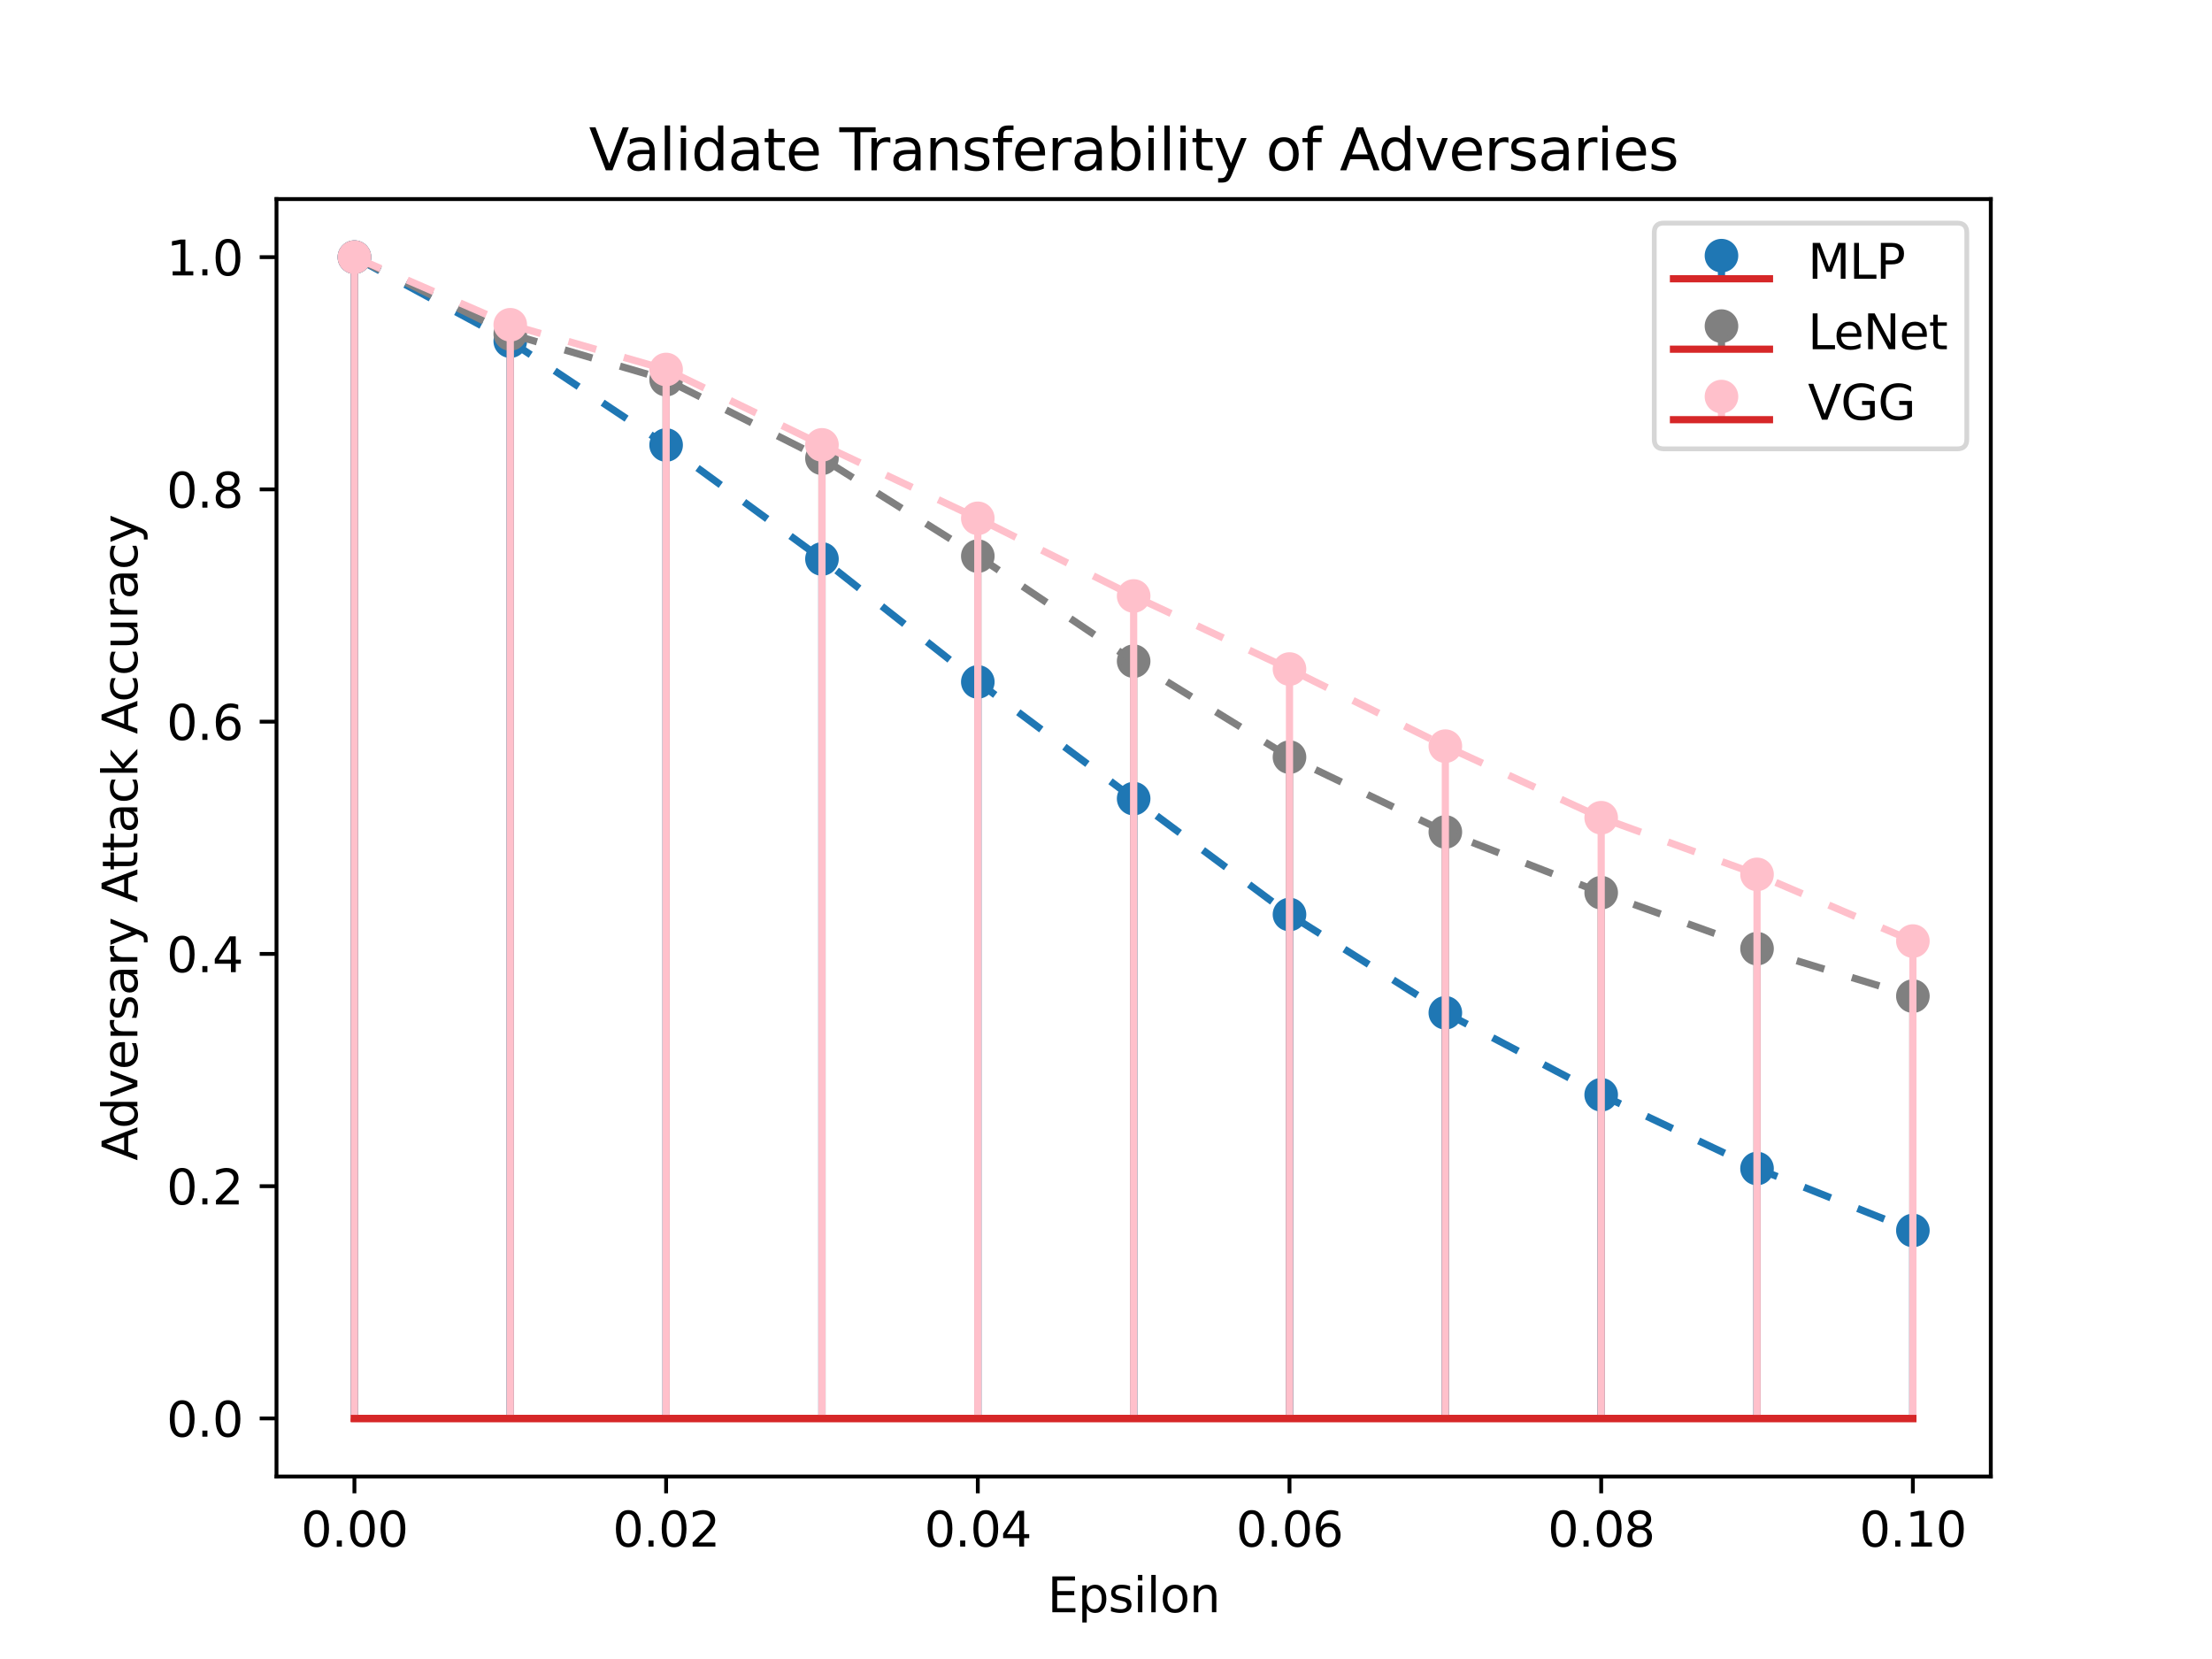 <?xml version="1.0" encoding="utf-8" standalone="no"?>
<!DOCTYPE svg PUBLIC "-//W3C//DTD SVG 1.1//EN"
  "http://www.w3.org/Graphics/SVG/1.1/DTD/svg11.dtd">
<svg xmlns:xlink="http://www.w3.org/1999/xlink" width="460.8pt" height="345.6pt" viewBox="0 0 460.8 345.6" xmlns="http://www.w3.org/2000/svg" version="1.1">
 <defs>
  <style type="text/css">*{stroke-linejoin: round; stroke-linecap: butt}</style>
 </defs>
 <g id="figure_1">
  <g id="patch_1">
   <path d="M 0 345.6 
L 460.8 345.6 
L 460.8 0 
L 0 0 
z
" style="fill: #ffffff"/>
  </g>
  <g id="axes_1">
   <g id="patch_2">
    <path d="M 57.6 307.584 
L 414.72 307.584 
L 414.72 41.472 
L 57.6 41.472 
z
" style="fill: #ffffff"/>
   </g>
   <g id="matplotlib.axis_1">
    <g id="xtick_1">
     <g id="line2d_1">
      <defs>
       <path id="mb02e4519c6" d="M 0 0 
L 0 3.5 
" style="stroke: #000000; stroke-width: 0.8"/>
      </defs>
      <g>
       <use xlink:href="#mb02e4519c6" x="73.833" y="307.584" style="stroke: #000000; stroke-width: 0.8"/>
      </g>
     </g>
     <g id="text_1">
      <!-- 0.00 -->
      <g transform="translate(62.7 322.182) scale(0.1 -0.1)">
       <defs>
        <path id="DejaVuSans-30" d="M 2034 4250 
Q 1547 4250 1301 3770 
Q 1056 3291 1056 2328 
Q 1056 1369 1301 889 
Q 1547 409 2034 409 
Q 2525 409 2770 889 
Q 3016 1369 3016 2328 
Q 3016 3291 2770 3770 
Q 2525 4250 2034 4250 
z
M 2034 4750 
Q 2819 4750 3233 4129 
Q 3647 3509 3647 2328 
Q 3647 1150 3233 529 
Q 2819 -91 2034 -91 
Q 1250 -91 836 529 
Q 422 1150 422 2328 
Q 422 3509 836 4129 
Q 1250 4750 2034 4750 
z
" transform="scale(0.016)"/>
        <path id="DejaVuSans-2e" d="M 684 794 
L 1344 794 
L 1344 0 
L 684 0 
L 684 794 
z
" transform="scale(0.016)"/>
       </defs>
       <use xlink:href="#DejaVuSans-30"/>
       <use xlink:href="#DejaVuSans-2e" x="63.623"/>
       <use xlink:href="#DejaVuSans-30" x="95.41"/>
       <use xlink:href="#DejaVuSans-30" x="159.033"/>
      </g>
     </g>
    </g>
    <g id="xtick_2">
     <g id="line2d_2">
      <g>
       <use xlink:href="#mb02e4519c6" x="138.764" y="307.584" style="stroke: #000000; stroke-width: 0.8"/>
      </g>
     </g>
     <g id="text_2">
      <!-- 0.02 -->
      <g transform="translate(127.631 322.182) scale(0.1 -0.1)">
       <defs>
        <path id="DejaVuSans-32" d="M 1228 531 
L 3431 531 
L 3431 0 
L 469 0 
L 469 531 
Q 828 903 1448 1529 
Q 2069 2156 2228 2338 
Q 2531 2678 2651 2914 
Q 2772 3150 2772 3378 
Q 2772 3750 2511 3984 
Q 2250 4219 1831 4219 
Q 1534 4219 1204 4116 
Q 875 4013 500 3803 
L 500 4441 
Q 881 4594 1212 4672 
Q 1544 4750 1819 4750 
Q 2544 4750 2975 4387 
Q 3406 4025 3406 3419 
Q 3406 3131 3298 2873 
Q 3191 2616 2906 2266 
Q 2828 2175 2409 1742 
Q 1991 1309 1228 531 
z
" transform="scale(0.016)"/>
       </defs>
       <use xlink:href="#DejaVuSans-30"/>
       <use xlink:href="#DejaVuSans-2e" x="63.623"/>
       <use xlink:href="#DejaVuSans-30" x="95.41"/>
       <use xlink:href="#DejaVuSans-32" x="159.033"/>
      </g>
     </g>
    </g>
    <g id="xtick_3">
     <g id="line2d_3">
      <g>
       <use xlink:href="#mb02e4519c6" x="203.695" y="307.584" style="stroke: #000000; stroke-width: 0.8"/>
      </g>
     </g>
     <g id="text_3">
      <!-- 0.04 -->
      <g transform="translate(192.562 322.182) scale(0.1 -0.1)">
       <defs>
        <path id="DejaVuSans-34" d="M 2419 4116 
L 825 1625 
L 2419 1625 
L 2419 4116 
z
M 2253 4666 
L 3047 4666 
L 3047 1625 
L 3713 1625 
L 3713 1100 
L 3047 1100 
L 3047 0 
L 2419 0 
L 2419 1100 
L 313 1100 
L 313 1709 
L 2253 4666 
z
" transform="scale(0.016)"/>
       </defs>
       <use xlink:href="#DejaVuSans-30"/>
       <use xlink:href="#DejaVuSans-2e" x="63.623"/>
       <use xlink:href="#DejaVuSans-30" x="95.41"/>
       <use xlink:href="#DejaVuSans-34" x="159.033"/>
      </g>
     </g>
    </g>
    <g id="xtick_4">
     <g id="line2d_4">
      <g>
       <use xlink:href="#mb02e4519c6" x="268.625" y="307.584" style="stroke: #000000; stroke-width: 0.8"/>
      </g>
     </g>
     <g id="text_4">
      <!-- 0.06 -->
      <g transform="translate(257.493 322.182) scale(0.1 -0.1)">
       <defs>
        <path id="DejaVuSans-36" d="M 2113 2584 
Q 1688 2584 1439 2293 
Q 1191 2003 1191 1497 
Q 1191 994 1439 701 
Q 1688 409 2113 409 
Q 2538 409 2786 701 
Q 3034 994 3034 1497 
Q 3034 2003 2786 2293 
Q 2538 2584 2113 2584 
z
M 3366 4563 
L 3366 3988 
Q 3128 4100 2886 4159 
Q 2644 4219 2406 4219 
Q 1781 4219 1451 3797 
Q 1122 3375 1075 2522 
Q 1259 2794 1537 2939 
Q 1816 3084 2150 3084 
Q 2853 3084 3261 2657 
Q 3669 2231 3669 1497 
Q 3669 778 3244 343 
Q 2819 -91 2113 -91 
Q 1303 -91 875 529 
Q 447 1150 447 2328 
Q 447 3434 972 4092 
Q 1497 4750 2381 4750 
Q 2619 4750 2861 4703 
Q 3103 4656 3366 4563 
z
" transform="scale(0.016)"/>
       </defs>
       <use xlink:href="#DejaVuSans-30"/>
       <use xlink:href="#DejaVuSans-2e" x="63.623"/>
       <use xlink:href="#DejaVuSans-30" x="95.41"/>
       <use xlink:href="#DejaVuSans-36" x="159.033"/>
      </g>
     </g>
    </g>
    <g id="xtick_5">
     <g id="line2d_5">
      <g>
       <use xlink:href="#mb02e4519c6" x="333.556" y="307.584" style="stroke: #000000; stroke-width: 0.8"/>
      </g>
     </g>
     <g id="text_5">
      <!-- 0.08 -->
      <g transform="translate(322.424 322.182) scale(0.1 -0.1)">
       <defs>
        <path id="DejaVuSans-38" d="M 2034 2216 
Q 1584 2216 1326 1975 
Q 1069 1734 1069 1313 
Q 1069 891 1326 650 
Q 1584 409 2034 409 
Q 2484 409 2743 651 
Q 3003 894 3003 1313 
Q 3003 1734 2745 1975 
Q 2488 2216 2034 2216 
z
M 1403 2484 
Q 997 2584 770 2862 
Q 544 3141 544 3541 
Q 544 4100 942 4425 
Q 1341 4750 2034 4750 
Q 2731 4750 3128 4425 
Q 3525 4100 3525 3541 
Q 3525 3141 3298 2862 
Q 3072 2584 2669 2484 
Q 3125 2378 3379 2068 
Q 3634 1759 3634 1313 
Q 3634 634 3220 271 
Q 2806 -91 2034 -91 
Q 1263 -91 848 271 
Q 434 634 434 1313 
Q 434 1759 690 2068 
Q 947 2378 1403 2484 
z
M 1172 3481 
Q 1172 3119 1398 2916 
Q 1625 2713 2034 2713 
Q 2441 2713 2670 2916 
Q 2900 3119 2900 3481 
Q 2900 3844 2670 4047 
Q 2441 4250 2034 4250 
Q 1625 4250 1398 4047 
Q 1172 3844 1172 3481 
z
" transform="scale(0.016)"/>
       </defs>
       <use xlink:href="#DejaVuSans-30"/>
       <use xlink:href="#DejaVuSans-2e" x="63.623"/>
       <use xlink:href="#DejaVuSans-30" x="95.41"/>
       <use xlink:href="#DejaVuSans-38" x="159.033"/>
      </g>
     </g>
    </g>
    <g id="xtick_6">
     <g id="line2d_6">
      <g>
       <use xlink:href="#mb02e4519c6" x="398.487" y="307.584" style="stroke: #000000; stroke-width: 0.8"/>
      </g>
     </g>
     <g id="text_6">
      <!-- 0.10 -->
      <g transform="translate(387.354 322.182) scale(0.1 -0.1)">
       <defs>
        <path id="DejaVuSans-31" d="M 794 531 
L 1825 531 
L 1825 4091 
L 703 3866 
L 703 4441 
L 1819 4666 
L 2450 4666 
L 2450 531 
L 3481 531 
L 3481 0 
L 794 0 
L 794 531 
z
" transform="scale(0.016)"/>
       </defs>
       <use xlink:href="#DejaVuSans-30"/>
       <use xlink:href="#DejaVuSans-2e" x="63.623"/>
       <use xlink:href="#DejaVuSans-31" x="95.41"/>
       <use xlink:href="#DejaVuSans-30" x="159.033"/>
      </g>
     </g>
    </g>
    <g id="text_7">
     <!-- Epsilon -->
     <g transform="translate(218.215 335.861) scale(0.1 -0.1)">
      <defs>
       <path id="DejaVuSans-45" d="M 628 4666 
L 3578 4666 
L 3578 4134 
L 1259 4134 
L 1259 2753 
L 3481 2753 
L 3481 2222 
L 1259 2222 
L 1259 531 
L 3634 531 
L 3634 0 
L 628 0 
L 628 4666 
z
" transform="scale(0.016)"/>
       <path id="DejaVuSans-70" d="M 1159 525 
L 1159 -1331 
L 581 -1331 
L 581 3500 
L 1159 3500 
L 1159 2969 
Q 1341 3281 1617 3432 
Q 1894 3584 2278 3584 
Q 2916 3584 3314 3078 
Q 3713 2572 3713 1747 
Q 3713 922 3314 415 
Q 2916 -91 2278 -91 
Q 1894 -91 1617 61 
Q 1341 213 1159 525 
z
M 3116 1747 
Q 3116 2381 2855 2742 
Q 2594 3103 2138 3103 
Q 1681 3103 1420 2742 
Q 1159 2381 1159 1747 
Q 1159 1113 1420 752 
Q 1681 391 2138 391 
Q 2594 391 2855 752 
Q 3116 1113 3116 1747 
z
" transform="scale(0.016)"/>
       <path id="DejaVuSans-73" d="M 2834 3397 
L 2834 2853 
Q 2591 2978 2328 3040 
Q 2066 3103 1784 3103 
Q 1356 3103 1142 2972 
Q 928 2841 928 2578 
Q 928 2378 1081 2264 
Q 1234 2150 1697 2047 
L 1894 2003 
Q 2506 1872 2764 1633 
Q 3022 1394 3022 966 
Q 3022 478 2636 193 
Q 2250 -91 1575 -91 
Q 1294 -91 989 -36 
Q 684 19 347 128 
L 347 722 
Q 666 556 975 473 
Q 1284 391 1588 391 
Q 1994 391 2212 530 
Q 2431 669 2431 922 
Q 2431 1156 2273 1281 
Q 2116 1406 1581 1522 
L 1381 1569 
Q 847 1681 609 1914 
Q 372 2147 372 2553 
Q 372 3047 722 3315 
Q 1072 3584 1716 3584 
Q 2034 3584 2315 3537 
Q 2597 3491 2834 3397 
z
" transform="scale(0.016)"/>
       <path id="DejaVuSans-69" d="M 603 3500 
L 1178 3500 
L 1178 0 
L 603 0 
L 603 3500 
z
M 603 4863 
L 1178 4863 
L 1178 4134 
L 603 4134 
L 603 4863 
z
" transform="scale(0.016)"/>
       <path id="DejaVuSans-6c" d="M 603 4863 
L 1178 4863 
L 1178 0 
L 603 0 
L 603 4863 
z
" transform="scale(0.016)"/>
       <path id="DejaVuSans-6f" d="M 1959 3097 
Q 1497 3097 1228 2736 
Q 959 2375 959 1747 
Q 959 1119 1226 758 
Q 1494 397 1959 397 
Q 2419 397 2687 759 
Q 2956 1122 2956 1747 
Q 2956 2369 2687 2733 
Q 2419 3097 1959 3097 
z
M 1959 3584 
Q 2709 3584 3137 3096 
Q 3566 2609 3566 1747 
Q 3566 888 3137 398 
Q 2709 -91 1959 -91 
Q 1206 -91 779 398 
Q 353 888 353 1747 
Q 353 2609 779 3096 
Q 1206 3584 1959 3584 
z
" transform="scale(0.016)"/>
       <path id="DejaVuSans-6e" d="M 3513 2113 
L 3513 0 
L 2938 0 
L 2938 2094 
Q 2938 2591 2744 2837 
Q 2550 3084 2163 3084 
Q 1697 3084 1428 2787 
Q 1159 2491 1159 1978 
L 1159 0 
L 581 0 
L 581 3500 
L 1159 3500 
L 1159 2956 
Q 1366 3272 1645 3428 
Q 1925 3584 2291 3584 
Q 2894 3584 3203 3211 
Q 3513 2838 3513 2113 
z
" transform="scale(0.016)"/>
      </defs>
      <use xlink:href="#DejaVuSans-45"/>
      <use xlink:href="#DejaVuSans-70" x="63.184"/>
      <use xlink:href="#DejaVuSans-73" x="126.66"/>
      <use xlink:href="#DejaVuSans-69" x="178.76"/>
      <use xlink:href="#DejaVuSans-6c" x="206.543"/>
      <use xlink:href="#DejaVuSans-6f" x="234.326"/>
      <use xlink:href="#DejaVuSans-6e" x="295.508"/>
     </g>
    </g>
   </g>
   <g id="matplotlib.axis_2">
    <g id="ytick_1">
     <g id="line2d_7">
      <defs>
       <path id="mb3d1230b4c" d="M 0 0 
L -3.5 0 
" style="stroke: #000000; stroke-width: 0.8"/>
      </defs>
      <g>
       <use xlink:href="#mb3d1230b4c" x="57.6" y="295.488" style="stroke: #000000; stroke-width: 0.8"/>
      </g>
     </g>
     <g id="text_8">
      <!-- 0.0 -->
      <g transform="translate(34.697 299.287) scale(0.1 -0.1)">
       <use xlink:href="#DejaVuSans-30"/>
       <use xlink:href="#DejaVuSans-2e" x="63.623"/>
       <use xlink:href="#DejaVuSans-30" x="95.41"/>
      </g>
     </g>
    </g>
    <g id="ytick_2">
     <g id="line2d_8">
      <g>
       <use xlink:href="#mb3d1230b4c" x="57.6" y="247.104" style="stroke: #000000; stroke-width: 0.8"/>
      </g>
     </g>
     <g id="text_9">
      <!-- 0.2 -->
      <g transform="translate(34.697 250.903) scale(0.1 -0.1)">
       <use xlink:href="#DejaVuSans-30"/>
       <use xlink:href="#DejaVuSans-2e" x="63.623"/>
       <use xlink:href="#DejaVuSans-32" x="95.41"/>
      </g>
     </g>
    </g>
    <g id="ytick_3">
     <g id="line2d_9">
      <g>
       <use xlink:href="#mb3d1230b4c" x="57.6" y="198.72" style="stroke: #000000; stroke-width: 0.8"/>
      </g>
     </g>
     <g id="text_10">
      <!-- 0.4 -->
      <g transform="translate(34.697 202.519) scale(0.1 -0.1)">
       <use xlink:href="#DejaVuSans-30"/>
       <use xlink:href="#DejaVuSans-2e" x="63.623"/>
       <use xlink:href="#DejaVuSans-34" x="95.41"/>
      </g>
     </g>
    </g>
    <g id="ytick_4">
     <g id="line2d_10">
      <g>
       <use xlink:href="#mb3d1230b4c" x="57.6" y="150.336" style="stroke: #000000; stroke-width: 0.8"/>
      </g>
     </g>
     <g id="text_11">
      <!-- 0.6 -->
      <g transform="translate(34.697 154.135) scale(0.1 -0.1)">
       <use xlink:href="#DejaVuSans-30"/>
       <use xlink:href="#DejaVuSans-2e" x="63.623"/>
       <use xlink:href="#DejaVuSans-36" x="95.41"/>
      </g>
     </g>
    </g>
    <g id="ytick_5">
     <g id="line2d_11">
      <g>
       <use xlink:href="#mb3d1230b4c" x="57.6" y="101.952" style="stroke: #000000; stroke-width: 0.8"/>
      </g>
     </g>
     <g id="text_12">
      <!-- 0.8 -->
      <g transform="translate(34.697 105.751) scale(0.1 -0.1)">
       <use xlink:href="#DejaVuSans-30"/>
       <use xlink:href="#DejaVuSans-2e" x="63.623"/>
       <use xlink:href="#DejaVuSans-38" x="95.41"/>
      </g>
     </g>
    </g>
    <g id="ytick_6">
     <g id="line2d_12">
      <g>
       <use xlink:href="#mb3d1230b4c" x="57.6" y="53.568" style="stroke: #000000; stroke-width: 0.8"/>
      </g>
     </g>
     <g id="text_13">
      <!-- 1.0 -->
      <g transform="translate(34.697 57.367) scale(0.1 -0.1)">
       <use xlink:href="#DejaVuSans-31"/>
       <use xlink:href="#DejaVuSans-2e" x="63.623"/>
       <use xlink:href="#DejaVuSans-30" x="95.41"/>
      </g>
     </g>
    </g>
    <g id="text_14">
     <!-- Adversary Attack Accuracy -->
     <g transform="translate(28.617 241.778) rotate(-90) scale(0.1 -0.1)">
      <defs>
       <path id="DejaVuSans-41" d="M 2188 4044 
L 1331 1722 
L 3047 1722 
L 2188 4044 
z
M 1831 4666 
L 2547 4666 
L 4325 0 
L 3669 0 
L 3244 1197 
L 1141 1197 
L 716 0 
L 50 0 
L 1831 4666 
z
" transform="scale(0.016)"/>
       <path id="DejaVuSans-64" d="M 2906 2969 
L 2906 4863 
L 3481 4863 
L 3481 0 
L 2906 0 
L 2906 525 
Q 2725 213 2448 61 
Q 2172 -91 1784 -91 
Q 1150 -91 751 415 
Q 353 922 353 1747 
Q 353 2572 751 3078 
Q 1150 3584 1784 3584 
Q 2172 3584 2448 3432 
Q 2725 3281 2906 2969 
z
M 947 1747 
Q 947 1113 1208 752 
Q 1469 391 1925 391 
Q 2381 391 2643 752 
Q 2906 1113 2906 1747 
Q 2906 2381 2643 2742 
Q 2381 3103 1925 3103 
Q 1469 3103 1208 2742 
Q 947 2381 947 1747 
z
" transform="scale(0.016)"/>
       <path id="DejaVuSans-76" d="M 191 3500 
L 800 3500 
L 1894 563 
L 2988 3500 
L 3597 3500 
L 2284 0 
L 1503 0 
L 191 3500 
z
" transform="scale(0.016)"/>
       <path id="DejaVuSans-65" d="M 3597 1894 
L 3597 1613 
L 953 1613 
Q 991 1019 1311 708 
Q 1631 397 2203 397 
Q 2534 397 2845 478 
Q 3156 559 3463 722 
L 3463 178 
Q 3153 47 2828 -22 
Q 2503 -91 2169 -91 
Q 1331 -91 842 396 
Q 353 884 353 1716 
Q 353 2575 817 3079 
Q 1281 3584 2069 3584 
Q 2775 3584 3186 3129 
Q 3597 2675 3597 1894 
z
M 3022 2063 
Q 3016 2534 2758 2815 
Q 2500 3097 2075 3097 
Q 1594 3097 1305 2825 
Q 1016 2553 972 2059 
L 3022 2063 
z
" transform="scale(0.016)"/>
       <path id="DejaVuSans-72" d="M 2631 2963 
Q 2534 3019 2420 3045 
Q 2306 3072 2169 3072 
Q 1681 3072 1420 2755 
Q 1159 2438 1159 1844 
L 1159 0 
L 581 0 
L 581 3500 
L 1159 3500 
L 1159 2956 
Q 1341 3275 1631 3429 
Q 1922 3584 2338 3584 
Q 2397 3584 2469 3576 
Q 2541 3569 2628 3553 
L 2631 2963 
z
" transform="scale(0.016)"/>
       <path id="DejaVuSans-61" d="M 2194 1759 
Q 1497 1759 1228 1600 
Q 959 1441 959 1056 
Q 959 750 1161 570 
Q 1363 391 1709 391 
Q 2188 391 2477 730 
Q 2766 1069 2766 1631 
L 2766 1759 
L 2194 1759 
z
M 3341 1997 
L 3341 0 
L 2766 0 
L 2766 531 
Q 2569 213 2275 61 
Q 1981 -91 1556 -91 
Q 1019 -91 701 211 
Q 384 513 384 1019 
Q 384 1609 779 1909 
Q 1175 2209 1959 2209 
L 2766 2209 
L 2766 2266 
Q 2766 2663 2505 2880 
Q 2244 3097 1772 3097 
Q 1472 3097 1187 3025 
Q 903 2953 641 2809 
L 641 3341 
Q 956 3463 1253 3523 
Q 1550 3584 1831 3584 
Q 2591 3584 2966 3190 
Q 3341 2797 3341 1997 
z
" transform="scale(0.016)"/>
       <path id="DejaVuSans-79" d="M 2059 -325 
Q 1816 -950 1584 -1140 
Q 1353 -1331 966 -1331 
L 506 -1331 
L 506 -850 
L 844 -850 
Q 1081 -850 1212 -737 
Q 1344 -625 1503 -206 
L 1606 56 
L 191 3500 
L 800 3500 
L 1894 763 
L 2988 3500 
L 3597 3500 
L 2059 -325 
z
" transform="scale(0.016)"/>
       <path id="DejaVuSans-20" transform="scale(0.016)"/>
       <path id="DejaVuSans-74" d="M 1172 4494 
L 1172 3500 
L 2356 3500 
L 2356 3053 
L 1172 3053 
L 1172 1153 
Q 1172 725 1289 603 
Q 1406 481 1766 481 
L 2356 481 
L 2356 0 
L 1766 0 
Q 1100 0 847 248 
Q 594 497 594 1153 
L 594 3053 
L 172 3053 
L 172 3500 
L 594 3500 
L 594 4494 
L 1172 4494 
z
" transform="scale(0.016)"/>
       <path id="DejaVuSans-63" d="M 3122 3366 
L 3122 2828 
Q 2878 2963 2633 3030 
Q 2388 3097 2138 3097 
Q 1578 3097 1268 2742 
Q 959 2388 959 1747 
Q 959 1106 1268 751 
Q 1578 397 2138 397 
Q 2388 397 2633 464 
Q 2878 531 3122 666 
L 3122 134 
Q 2881 22 2623 -34 
Q 2366 -91 2075 -91 
Q 1284 -91 818 406 
Q 353 903 353 1747 
Q 353 2603 823 3093 
Q 1294 3584 2113 3584 
Q 2378 3584 2631 3529 
Q 2884 3475 3122 3366 
z
" transform="scale(0.016)"/>
       <path id="DejaVuSans-6b" d="M 581 4863 
L 1159 4863 
L 1159 1991 
L 2875 3500 
L 3609 3500 
L 1753 1863 
L 3688 0 
L 2938 0 
L 1159 1709 
L 1159 0 
L 581 0 
L 581 4863 
z
" transform="scale(0.016)"/>
       <path id="DejaVuSans-75" d="M 544 1381 
L 544 3500 
L 1119 3500 
L 1119 1403 
Q 1119 906 1312 657 
Q 1506 409 1894 409 
Q 2359 409 2629 706 
Q 2900 1003 2900 1516 
L 2900 3500 
L 3475 3500 
L 3475 0 
L 2900 0 
L 2900 538 
Q 2691 219 2414 64 
Q 2138 -91 1772 -91 
Q 1169 -91 856 284 
Q 544 659 544 1381 
z
M 1991 3584 
L 1991 3584 
z
" transform="scale(0.016)"/>
      </defs>
      <use xlink:href="#DejaVuSans-41"/>
      <use xlink:href="#DejaVuSans-64" x="66.658"/>
      <use xlink:href="#DejaVuSans-76" x="130.135"/>
      <use xlink:href="#DejaVuSans-65" x="189.314"/>
      <use xlink:href="#DejaVuSans-72" x="250.838"/>
      <use xlink:href="#DejaVuSans-73" x="291.951"/>
      <use xlink:href="#DejaVuSans-61" x="344.051"/>
      <use xlink:href="#DejaVuSans-72" x="405.33"/>
      <use xlink:href="#DejaVuSans-79" x="446.443"/>
      <use xlink:href="#DejaVuSans-20" x="505.623"/>
      <use xlink:href="#DejaVuSans-41" x="537.41"/>
      <use xlink:href="#DejaVuSans-74" x="604.068"/>
      <use xlink:href="#DejaVuSans-74" x="643.277"/>
      <use xlink:href="#DejaVuSans-61" x="682.486"/>
      <use xlink:href="#DejaVuSans-63" x="743.766"/>
      <use xlink:href="#DejaVuSans-6b" x="798.746"/>
      <use xlink:href="#DejaVuSans-20" x="856.656"/>
      <use xlink:href="#DejaVuSans-41" x="888.443"/>
      <use xlink:href="#DejaVuSans-63" x="955.102"/>
      <use xlink:href="#DejaVuSans-63" x="1010.082"/>
      <use xlink:href="#DejaVuSans-75" x="1065.062"/>
      <use xlink:href="#DejaVuSans-72" x="1128.441"/>
      <use xlink:href="#DejaVuSans-61" x="1169.555"/>
      <use xlink:href="#DejaVuSans-63" x="1230.834"/>
      <use xlink:href="#DejaVuSans-79" x="1285.814"/>
     </g>
    </g>
   </g>
   <g id="LineCollection_1">
    <path d="M 73.833 295.488 
L 73.833 53.568 
" clip-path="url(#pb0cb7f5a2a)" style="fill: none; stroke: #1f77b4; stroke-width: 1.5"/>
    <path d="M 106.298 295.488 
L 106.298 71.074 
" clip-path="url(#pb0cb7f5a2a)" style="fill: none; stroke: #1f77b4; stroke-width: 1.5"/>
    <path d="M 138.764 295.488 
L 138.764 92.702 
" clip-path="url(#pb0cb7f5a2a)" style="fill: none; stroke: #1f77b4; stroke-width: 1.5"/>
    <path d="M 171.229 295.488 
L 171.229 116.448 
" clip-path="url(#pb0cb7f5a2a)" style="fill: none; stroke: #1f77b4; stroke-width: 1.5"/>
    <path d="M 203.695 295.488 
L 203.695 142.057 
" clip-path="url(#pb0cb7f5a2a)" style="fill: none; stroke: #1f77b4; stroke-width: 1.5"/>
    <path d="M 236.16 295.488 
L 236.16 166.368 
" clip-path="url(#pb0cb7f5a2a)" style="fill: none; stroke: #1f77b4; stroke-width: 1.5"/>
    <path d="M 268.625 295.488 
L 268.625 190.509 
" clip-path="url(#pb0cb7f5a2a)" style="fill: none; stroke: #1f77b4; stroke-width: 1.5"/>
    <path d="M 301.091 295.488 
L 301.091 210.98 
" clip-path="url(#pb0cb7f5a2a)" style="fill: none; stroke: #1f77b4; stroke-width: 1.5"/>
    <path d="M 333.556 295.488 
L 333.556 228.062 
" clip-path="url(#pb0cb7f5a2a)" style="fill: none; stroke: #1f77b4; stroke-width: 1.5"/>
    <path d="M 366.022 295.488 
L 366.022 243.422 
" clip-path="url(#pb0cb7f5a2a)" style="fill: none; stroke: #1f77b4; stroke-width: 1.5"/>
    <path d="M 398.487 295.488 
L 398.487 256.326 
" clip-path="url(#pb0cb7f5a2a)" style="fill: none; stroke: #1f77b4; stroke-width: 1.5"/>
   </g>
   <g id="line2d_13">
    <defs>
     <path id="m192c7c5958" d="M 0 3 
C 0.796 3 1.559 2.684 2.121 2.121 
C 2.684 1.559 3 0.796 3 0 
C 3 -0.796 2.684 -1.559 2.121 -2.121 
C 1.559 -2.684 0.796 -3 0 -3 
C -0.796 -3 -1.559 -2.684 -2.121 -2.121 
C -2.684 -1.559 -3 -0.796 -3 0 
C -3 0.796 -2.684 1.559 -2.121 2.121 
C -1.559 2.684 -0.796 3 0 3 
z
" style="stroke: #1f77b4"/>
    </defs>
    <g clip-path="url(#pb0cb7f5a2a)">
     <use xlink:href="#m192c7c5958" x="73.833" y="53.568" style="fill: #1f77b4; stroke: #1f77b4"/>
     <use xlink:href="#m192c7c5958" x="106.298" y="71.074" style="fill: #1f77b4; stroke: #1f77b4"/>
     <use xlink:href="#m192c7c5958" x="138.764" y="92.702" style="fill: #1f77b4; stroke: #1f77b4"/>
     <use xlink:href="#m192c7c5958" x="171.229" y="116.448" style="fill: #1f77b4; stroke: #1f77b4"/>
     <use xlink:href="#m192c7c5958" x="203.695" y="142.057" style="fill: #1f77b4; stroke: #1f77b4"/>
     <use xlink:href="#m192c7c5958" x="236.16" y="166.368" style="fill: #1f77b4; stroke: #1f77b4"/>
     <use xlink:href="#m192c7c5958" x="268.625" y="190.509" style="fill: #1f77b4; stroke: #1f77b4"/>
     <use xlink:href="#m192c7c5958" x="301.091" y="210.98" style="fill: #1f77b4; stroke: #1f77b4"/>
     <use xlink:href="#m192c7c5958" x="333.556" y="228.062" style="fill: #1f77b4; stroke: #1f77b4"/>
     <use xlink:href="#m192c7c5958" x="366.022" y="243.422" style="fill: #1f77b4; stroke: #1f77b4"/>
     <use xlink:href="#m192c7c5958" x="398.487" y="256.326" style="fill: #1f77b4; stroke: #1f77b4"/>
    </g>
   </g>
   <g id="line2d_14">
    <path d="M 73.833 295.488 
L 398.487 295.488 
" clip-path="url(#pb0cb7f5a2a)" style="fill: none; stroke: #d62728; stroke-width: 1.5; stroke-linecap: square"/>
   </g>
   <g id="line2d_15">
    <path d="M 73.833 53.568 
L 106.298 71.074 
L 138.764 92.702 
L 171.229 116.448 
L 203.695 142.057 
L 236.16 166.368 
L 268.625 190.509 
L 301.091 210.98 
L 333.556 228.062 
L 366.022 243.422 
L 398.487 256.326 
" clip-path="url(#pb0cb7f5a2a)" style="fill: none; stroke-dasharray: 6,6; stroke-dashoffset: 0; stroke: #1f77b4; stroke-width: 1.5"/>
   </g>
   <g id="LineCollection_2">
    <path d="M 73.833 295.488 
L 73.833 53.568 
" clip-path="url(#pb0cb7f5a2a)" style="fill: none; stroke: #808080; stroke-width: 1.5"/>
    <path d="M 106.298 295.488 
L 106.298 69.577 
" clip-path="url(#pb0cb7f5a2a)" style="fill: none; stroke: #808080; stroke-width: 1.5"/>
    <path d="M 138.764 295.488 
L 138.764 79.093 
" clip-path="url(#pb0cb7f5a2a)" style="fill: none; stroke: #808080; stroke-width: 1.5"/>
    <path d="M 171.229 295.488 
L 171.229 95.469 
" clip-path="url(#pb0cb7f5a2a)" style="fill: none; stroke: #808080; stroke-width: 1.5"/>
    <path d="M 203.695 295.488 
L 203.695 115.855 
" clip-path="url(#pb0cb7f5a2a)" style="fill: none; stroke: #808080; stroke-width: 1.5"/>
    <path d="M 236.16 295.488 
L 236.16 137.737 
" clip-path="url(#pb0cb7f5a2a)" style="fill: none; stroke: #808080; stroke-width: 1.5"/>
    <path d="M 268.625 295.488 
L 268.625 157.728 
" clip-path="url(#pb0cb7f5a2a)" style="fill: none; stroke: #808080; stroke-width: 1.5"/>
    <path d="M 301.091 295.488 
L 301.091 173.314 
" clip-path="url(#pb0cb7f5a2a)" style="fill: none; stroke: #808080; stroke-width: 1.5"/>
    <path d="M 333.556 295.488 
L 333.556 185.963 
" clip-path="url(#pb0cb7f5a2a)" style="fill: none; stroke: #808080; stroke-width: 1.5"/>
    <path d="M 366.022 295.488 
L 366.022 197.624 
" clip-path="url(#pb0cb7f5a2a)" style="fill: none; stroke: #808080; stroke-width: 1.5"/>
    <path d="M 398.487 295.488 
L 398.487 207.507 
" clip-path="url(#pb0cb7f5a2a)" style="fill: none; stroke: #808080; stroke-width: 1.5"/>
   </g>
   <g id="line2d_16">
    <defs>
     <path id="m1a72069db7" d="M 0 3 
C 0.796 3 1.559 2.684 2.121 2.121 
C 2.684 1.559 3 0.796 3 0 
C 3 -0.796 2.684 -1.559 2.121 -2.121 
C 1.559 -2.684 0.796 -3 0 -3 
C -0.796 -3 -1.559 -2.684 -2.121 -2.121 
C -2.684 -1.559 -3 -0.796 -3 0 
C -3 0.796 -2.684 1.559 -2.121 2.121 
C -1.559 2.684 -0.796 3 0 3 
z
" style="stroke: #808080"/>
    </defs>
    <g clip-path="url(#pb0cb7f5a2a)">
     <use xlink:href="#m1a72069db7" x="73.833" y="53.568" style="fill: #808080; stroke: #808080"/>
     <use xlink:href="#m1a72069db7" x="106.298" y="69.577" style="fill: #808080; stroke: #808080"/>
     <use xlink:href="#m1a72069db7" x="138.764" y="79.093" style="fill: #808080; stroke: #808080"/>
     <use xlink:href="#m1a72069db7" x="171.229" y="95.469" style="fill: #808080; stroke: #808080"/>
     <use xlink:href="#m1a72069db7" x="203.695" y="115.855" style="fill: #808080; stroke: #808080"/>
     <use xlink:href="#m1a72069db7" x="236.16" y="137.737" style="fill: #808080; stroke: #808080"/>
     <use xlink:href="#m1a72069db7" x="268.625" y="157.728" style="fill: #808080; stroke: #808080"/>
     <use xlink:href="#m1a72069db7" x="301.091" y="173.314" style="fill: #808080; stroke: #808080"/>
     <use xlink:href="#m1a72069db7" x="333.556" y="185.963" style="fill: #808080; stroke: #808080"/>
     <use xlink:href="#m1a72069db7" x="366.022" y="197.624" style="fill: #808080; stroke: #808080"/>
     <use xlink:href="#m1a72069db7" x="398.487" y="207.507" style="fill: #808080; stroke: #808080"/>
    </g>
   </g>
   <g id="line2d_17">
    <path d="M 73.833 295.488 
L 398.487 295.488 
" clip-path="url(#pb0cb7f5a2a)" style="fill: none; stroke: #d62728; stroke-width: 1.5; stroke-linecap: square"/>
   </g>
   <g id="line2d_18">
    <path d="M 73.833 53.568 
L 106.298 69.577 
L 138.764 79.093 
L 171.229 95.469 
L 203.695 115.855 
L 236.16 137.737 
L 268.625 157.728 
L 301.091 173.314 
L 333.556 185.963 
L 366.022 197.624 
L 398.487 207.507 
" clip-path="url(#pb0cb7f5a2a)" style="fill: none; stroke-dasharray: 6,6; stroke-dashoffset: 0; stroke: #808080; stroke-width: 1.5"/>
   </g>
   <g id="LineCollection_3">
    <path d="M 73.833 295.488 
L 73.833 53.568 
" clip-path="url(#pb0cb7f5a2a)" style="fill: none; stroke: #ffc0cb; stroke-width: 1.5"/>
    <path d="M 106.298 295.488 
L 106.298 67.657 
" clip-path="url(#pb0cb7f5a2a)" style="fill: none; stroke: #ffc0cb; stroke-width: 1.5"/>
    <path d="M 138.764 295.488 
L 138.764 76.975 
" clip-path="url(#pb0cb7f5a2a)" style="fill: none; stroke: #ffc0cb; stroke-width: 1.5"/>
    <path d="M 171.229 295.488 
L 171.229 92.674 
" clip-path="url(#pb0cb7f5a2a)" style="fill: none; stroke: #ffc0cb; stroke-width: 1.5"/>
    <path d="M 203.695 295.488 
L 203.695 107.977 
" clip-path="url(#pb0cb7f5a2a)" style="fill: none; stroke: #ffc0cb; stroke-width: 1.5"/>
    <path d="M 236.16 295.488 
L 236.16 124.156 
" clip-path="url(#pb0cb7f5a2a)" style="fill: none; stroke: #ffc0cb; stroke-width: 1.5"/>
    <path d="M 268.625 295.488 
L 268.625 139.375 
" clip-path="url(#pb0cb7f5a2a)" style="fill: none; stroke: #ffc0cb; stroke-width: 1.5"/>
    <path d="M 301.091 295.488 
L 301.091 155.441 
" clip-path="url(#pb0cb7f5a2a)" style="fill: none; stroke: #ffc0cb; stroke-width: 1.5"/>
    <path d="M 333.556 295.488 
L 333.556 170.349 
" clip-path="url(#pb0cb7f5a2a)" style="fill: none; stroke: #ffc0cb; stroke-width: 1.5"/>
    <path d="M 366.022 295.488 
L 366.022 182.152 
" clip-path="url(#pb0cb7f5a2a)" style="fill: none; stroke: #ffc0cb; stroke-width: 1.5"/>
    <path d="M 398.487 295.488 
L 398.487 196.043 
" clip-path="url(#pb0cb7f5a2a)" style="fill: none; stroke: #ffc0cb; stroke-width: 1.5"/>
   </g>
   <g id="line2d_19">
    <defs>
     <path id="m3355d4d184" d="M 0 3 
C 0.796 3 1.559 2.684 2.121 2.121 
C 2.684 1.559 3 0.796 3 0 
C 3 -0.796 2.684 -1.559 2.121 -2.121 
C 1.559 -2.684 0.796 -3 0 -3 
C -0.796 -3 -1.559 -2.684 -2.121 -2.121 
C -2.684 -1.559 -3 -0.796 -3 0 
C -3 0.796 -2.684 1.559 -2.121 2.121 
C -1.559 2.684 -0.796 3 0 3 
z
" style="stroke: #ffc0cb"/>
    </defs>
    <g clip-path="url(#pb0cb7f5a2a)">
     <use xlink:href="#m3355d4d184" x="73.833" y="53.568" style="fill: #ffc0cb; stroke: #ffc0cb"/>
     <use xlink:href="#m3355d4d184" x="106.298" y="67.657" style="fill: #ffc0cb; stroke: #ffc0cb"/>
     <use xlink:href="#m3355d4d184" x="138.764" y="76.975" style="fill: #ffc0cb; stroke: #ffc0cb"/>
     <use xlink:href="#m3355d4d184" x="171.229" y="92.674" style="fill: #ffc0cb; stroke: #ffc0cb"/>
     <use xlink:href="#m3355d4d184" x="203.695" y="107.977" style="fill: #ffc0cb; stroke: #ffc0cb"/>
     <use xlink:href="#m3355d4d184" x="236.16" y="124.156" style="fill: #ffc0cb; stroke: #ffc0cb"/>
     <use xlink:href="#m3355d4d184" x="268.625" y="139.375" style="fill: #ffc0cb; stroke: #ffc0cb"/>
     <use xlink:href="#m3355d4d184" x="301.091" y="155.441" style="fill: #ffc0cb; stroke: #ffc0cb"/>
     <use xlink:href="#m3355d4d184" x="333.556" y="170.349" style="fill: #ffc0cb; stroke: #ffc0cb"/>
     <use xlink:href="#m3355d4d184" x="366.022" y="182.152" style="fill: #ffc0cb; stroke: #ffc0cb"/>
     <use xlink:href="#m3355d4d184" x="398.487" y="196.043" style="fill: #ffc0cb; stroke: #ffc0cb"/>
    </g>
   </g>
   <g id="line2d_20">
    <path d="M 73.833 295.488 
L 398.487 295.488 
" clip-path="url(#pb0cb7f5a2a)" style="fill: none; stroke: #d62728; stroke-width: 1.5; stroke-linecap: square"/>
   </g>
   <g id="line2d_21">
    <path d="M 73.833 53.568 
L 106.298 67.657 
L 138.764 76.975 
L 171.229 92.674 
L 203.695 107.977 
L 236.16 124.156 
L 268.625 139.375 
L 301.091 155.441 
L 333.556 170.349 
L 366.022 182.152 
L 398.487 196.043 
" clip-path="url(#pb0cb7f5a2a)" style="fill: none; stroke-dasharray: 6,6; stroke-dashoffset: 0; stroke: #ffc0cb; stroke-width: 1.5"/>
   </g>
   <g id="patch_3">
    <path d="M 57.6 307.584 
L 57.6 41.472 
" style="fill: none; stroke: #000000; stroke-width: 0.8; stroke-linejoin: miter; stroke-linecap: square"/>
   </g>
   <g id="patch_4">
    <path d="M 414.72 307.584 
L 414.72 41.472 
" style="fill: none; stroke: #000000; stroke-width: 0.8; stroke-linejoin: miter; stroke-linecap: square"/>
   </g>
   <g id="patch_5">
    <path d="M 57.6 307.584 
L 414.72 307.584 
" style="fill: none; stroke: #000000; stroke-width: 0.8; stroke-linejoin: miter; stroke-linecap: square"/>
   </g>
   <g id="patch_6">
    <path d="M 57.6 41.472 
L 414.72 41.472 
" style="fill: none; stroke: #000000; stroke-width: 0.8; stroke-linejoin: miter; stroke-linecap: square"/>
   </g>
   <g id="text_15">
    <!-- Validate Transferability of Adversaries -->
    <g transform="translate(122.692 35.472) scale(0.12 -0.12)">
     <defs>
      <path id="DejaVuSans-56" d="M 1831 0 
L 50 4666 
L 709 4666 
L 2188 738 
L 3669 4666 
L 4325 4666 
L 2547 0 
L 1831 0 
z
" transform="scale(0.016)"/>
      <path id="DejaVuSans-54" d="M -19 4666 
L 3928 4666 
L 3928 4134 
L 2272 4134 
L 2272 0 
L 1638 0 
L 1638 4134 
L -19 4134 
L -19 4666 
z
" transform="scale(0.016)"/>
      <path id="DejaVuSans-66" d="M 2375 4863 
L 2375 4384 
L 1825 4384 
Q 1516 4384 1395 4259 
Q 1275 4134 1275 3809 
L 1275 3500 
L 2222 3500 
L 2222 3053 
L 1275 3053 
L 1275 0 
L 697 0 
L 697 3053 
L 147 3053 
L 147 3500 
L 697 3500 
L 697 3744 
Q 697 4328 969 4595 
Q 1241 4863 1831 4863 
L 2375 4863 
z
" transform="scale(0.016)"/>
      <path id="DejaVuSans-62" d="M 3116 1747 
Q 3116 2381 2855 2742 
Q 2594 3103 2138 3103 
Q 1681 3103 1420 2742 
Q 1159 2381 1159 1747 
Q 1159 1113 1420 752 
Q 1681 391 2138 391 
Q 2594 391 2855 752 
Q 3116 1113 3116 1747 
z
M 1159 2969 
Q 1341 3281 1617 3432 
Q 1894 3584 2278 3584 
Q 2916 3584 3314 3078 
Q 3713 2572 3713 1747 
Q 3713 922 3314 415 
Q 2916 -91 2278 -91 
Q 1894 -91 1617 61 
Q 1341 213 1159 525 
L 1159 0 
L 581 0 
L 581 4863 
L 1159 4863 
L 1159 2969 
z
" transform="scale(0.016)"/>
     </defs>
     <use xlink:href="#DejaVuSans-56"/>
     <use xlink:href="#DejaVuSans-61" x="60.658"/>
     <use xlink:href="#DejaVuSans-6c" x="121.938"/>
     <use xlink:href="#DejaVuSans-69" x="149.721"/>
     <use xlink:href="#DejaVuSans-64" x="177.504"/>
     <use xlink:href="#DejaVuSans-61" x="240.98"/>
     <use xlink:href="#DejaVuSans-74" x="302.26"/>
     <use xlink:href="#DejaVuSans-65" x="341.469"/>
     <use xlink:href="#DejaVuSans-20" x="402.992"/>
     <use xlink:href="#DejaVuSans-54" x="434.779"/>
     <use xlink:href="#DejaVuSans-72" x="481.113"/>
     <use xlink:href="#DejaVuSans-61" x="522.227"/>
     <use xlink:href="#DejaVuSans-6e" x="583.506"/>
     <use xlink:href="#DejaVuSans-73" x="646.885"/>
     <use xlink:href="#DejaVuSans-66" x="698.984"/>
     <use xlink:href="#DejaVuSans-65" x="734.189"/>
     <use xlink:href="#DejaVuSans-72" x="795.713"/>
     <use xlink:href="#DejaVuSans-61" x="836.826"/>
     <use xlink:href="#DejaVuSans-62" x="898.105"/>
     <use xlink:href="#DejaVuSans-69" x="961.582"/>
     <use xlink:href="#DejaVuSans-6c" x="989.365"/>
     <use xlink:href="#DejaVuSans-69" x="1017.148"/>
     <use xlink:href="#DejaVuSans-74" x="1044.932"/>
     <use xlink:href="#DejaVuSans-79" x="1084.141"/>
     <use xlink:href="#DejaVuSans-20" x="1143.32"/>
     <use xlink:href="#DejaVuSans-6f" x="1175.107"/>
     <use xlink:href="#DejaVuSans-66" x="1236.289"/>
     <use xlink:href="#DejaVuSans-20" x="1271.494"/>
     <use xlink:href="#DejaVuSans-41" x="1303.281"/>
     <use xlink:href="#DejaVuSans-64" x="1369.939"/>
     <use xlink:href="#DejaVuSans-76" x="1433.416"/>
     <use xlink:href="#DejaVuSans-65" x="1492.596"/>
     <use xlink:href="#DejaVuSans-72" x="1554.119"/>
     <use xlink:href="#DejaVuSans-73" x="1595.232"/>
     <use xlink:href="#DejaVuSans-61" x="1647.332"/>
     <use xlink:href="#DejaVuSans-72" x="1708.611"/>
     <use xlink:href="#DejaVuSans-69" x="1749.725"/>
     <use xlink:href="#DejaVuSans-65" x="1777.508"/>
     <use xlink:href="#DejaVuSans-73" x="1839.031"/>
    </g>
   </g>
   <g id="legend_1">
    <g id="patch_7">
     <path d="M 346.615 93.506 
L 407.72 93.506 
Q 409.72 93.506 409.72 91.506 
L 409.72 48.472 
Q 409.72 46.472 407.72 46.472 
L 346.615 46.472 
Q 344.615 46.472 344.615 48.472 
L 344.615 91.506 
Q 344.615 93.506 346.615 93.506 
z
" style="fill: #ffffff; opacity: 0.8; stroke: #cccccc; stroke-linejoin: miter"/>
    </g>
    <g id="line2d_22">
     <path d="M 358.615 58.07 
L 358.615 53.258 
" style="fill: none; stroke: #1f77b4; stroke-width: 1.5"/>
    </g>
    <g id="line2d_23">
     <path d="M 348.615 58.07 
L 368.615 58.07 
" style="fill: none; stroke: #d62728; stroke-width: 1.5; stroke-linecap: square"/>
    </g>
    <g id="line2d_24">
     <g>
      <use xlink:href="#m192c7c5958" x="358.615" y="53.258" style="fill: #1f77b4; stroke: #1f77b4"/>
     </g>
    </g>
    <g id="text_16">
     <!-- MLP -->
     <g transform="translate(376.615 58.07) scale(0.1 -0.1)">
      <defs>
       <path id="DejaVuSans-4d" d="M 628 4666 
L 1569 4666 
L 2759 1491 
L 3956 4666 
L 4897 4666 
L 4897 0 
L 4281 0 
L 4281 4097 
L 3078 897 
L 2444 897 
L 1241 4097 
L 1241 0 
L 628 0 
L 628 4666 
z
" transform="scale(0.016)"/>
       <path id="DejaVuSans-4c" d="M 628 4666 
L 1259 4666 
L 1259 531 
L 3531 531 
L 3531 0 
L 628 0 
L 628 4666 
z
" transform="scale(0.016)"/>
       <path id="DejaVuSans-50" d="M 1259 4147 
L 1259 2394 
L 2053 2394 
Q 2494 2394 2734 2622 
Q 2975 2850 2975 3272 
Q 2975 3691 2734 3919 
Q 2494 4147 2053 4147 
L 1259 4147 
z
M 628 4666 
L 2053 4666 
Q 2838 4666 3239 4311 
Q 3641 3956 3641 3272 
Q 3641 2581 3239 2228 
Q 2838 1875 2053 1875 
L 1259 1875 
L 1259 0 
L 628 0 
L 628 4666 
z
" transform="scale(0.016)"/>
      </defs>
      <use xlink:href="#DejaVuSans-4d"/>
      <use xlink:href="#DejaVuSans-4c" x="86.279"/>
      <use xlink:href="#DejaVuSans-50" x="141.992"/>
     </g>
    </g>
    <g id="line2d_25">
     <path d="M 358.615 72.749 
L 358.615 67.936 
" style="fill: none; stroke: #808080; stroke-width: 1.5"/>
    </g>
    <g id="line2d_26">
     <path d="M 348.615 72.749 
L 368.615 72.749 
" style="fill: none; stroke: #d62728; stroke-width: 1.5; stroke-linecap: square"/>
    </g>
    <g id="line2d_27">
     <g>
      <use xlink:href="#m1a72069db7" x="358.615" y="67.936" style="fill: #808080; stroke: #808080"/>
     </g>
    </g>
    <g id="text_17">
     <!-- LeNet -->
     <g transform="translate(376.615 72.749) scale(0.1 -0.1)">
      <defs>
       <path id="DejaVuSans-4e" d="M 628 4666 
L 1478 4666 
L 3547 763 
L 3547 4666 
L 4159 4666 
L 4159 0 
L 3309 0 
L 1241 3903 
L 1241 0 
L 628 0 
L 628 4666 
z
" transform="scale(0.016)"/>
      </defs>
      <use xlink:href="#DejaVuSans-4c"/>
      <use xlink:href="#DejaVuSans-65" x="53.963"/>
      <use xlink:href="#DejaVuSans-4e" x="115.486"/>
      <use xlink:href="#DejaVuSans-65" x="190.291"/>
      <use xlink:href="#DejaVuSans-74" x="251.814"/>
     </g>
    </g>
    <g id="line2d_28">
     <path d="M 358.615 87.427 
L 358.615 82.614 
" style="fill: none; stroke: #ffc0cb; stroke-width: 1.5"/>
    </g>
    <g id="line2d_29">
     <path d="M 348.615 87.427 
L 368.615 87.427 
" style="fill: none; stroke: #d62728; stroke-width: 1.5; stroke-linecap: square"/>
    </g>
    <g id="line2d_30">
     <g>
      <use xlink:href="#m3355d4d184" x="358.615" y="82.614" style="fill: #ffc0cb; stroke: #ffc0cb"/>
     </g>
    </g>
    <g id="text_18">
     <!-- VGG -->
     <g transform="translate(376.615 87.427) scale(0.1 -0.1)">
      <defs>
       <path id="DejaVuSans-47" d="M 3809 666 
L 3809 1919 
L 2778 1919 
L 2778 2438 
L 4434 2438 
L 4434 434 
Q 4069 175 3628 42 
Q 3188 -91 2688 -91 
Q 1594 -91 976 548 
Q 359 1188 359 2328 
Q 359 3472 976 4111 
Q 1594 4750 2688 4750 
Q 3144 4750 3555 4637 
Q 3966 4525 4313 4306 
L 4313 3634 
Q 3963 3931 3569 4081 
Q 3175 4231 2741 4231 
Q 1884 4231 1454 3753 
Q 1025 3275 1025 2328 
Q 1025 1384 1454 906 
Q 1884 428 2741 428 
Q 3075 428 3337 486 
Q 3600 544 3809 666 
z
" transform="scale(0.016)"/>
      </defs>
      <use xlink:href="#DejaVuSans-56"/>
      <use xlink:href="#DejaVuSans-47" x="68.408"/>
      <use xlink:href="#DejaVuSans-47" x="145.898"/>
     </g>
    </g>
   </g>
  </g>
 </g>
 <defs>
  <clipPath id="pb0cb7f5a2a">
   <rect x="57.6" y="41.472" width="357.12" height="266.112"/>
  </clipPath>
 </defs>
</svg>
